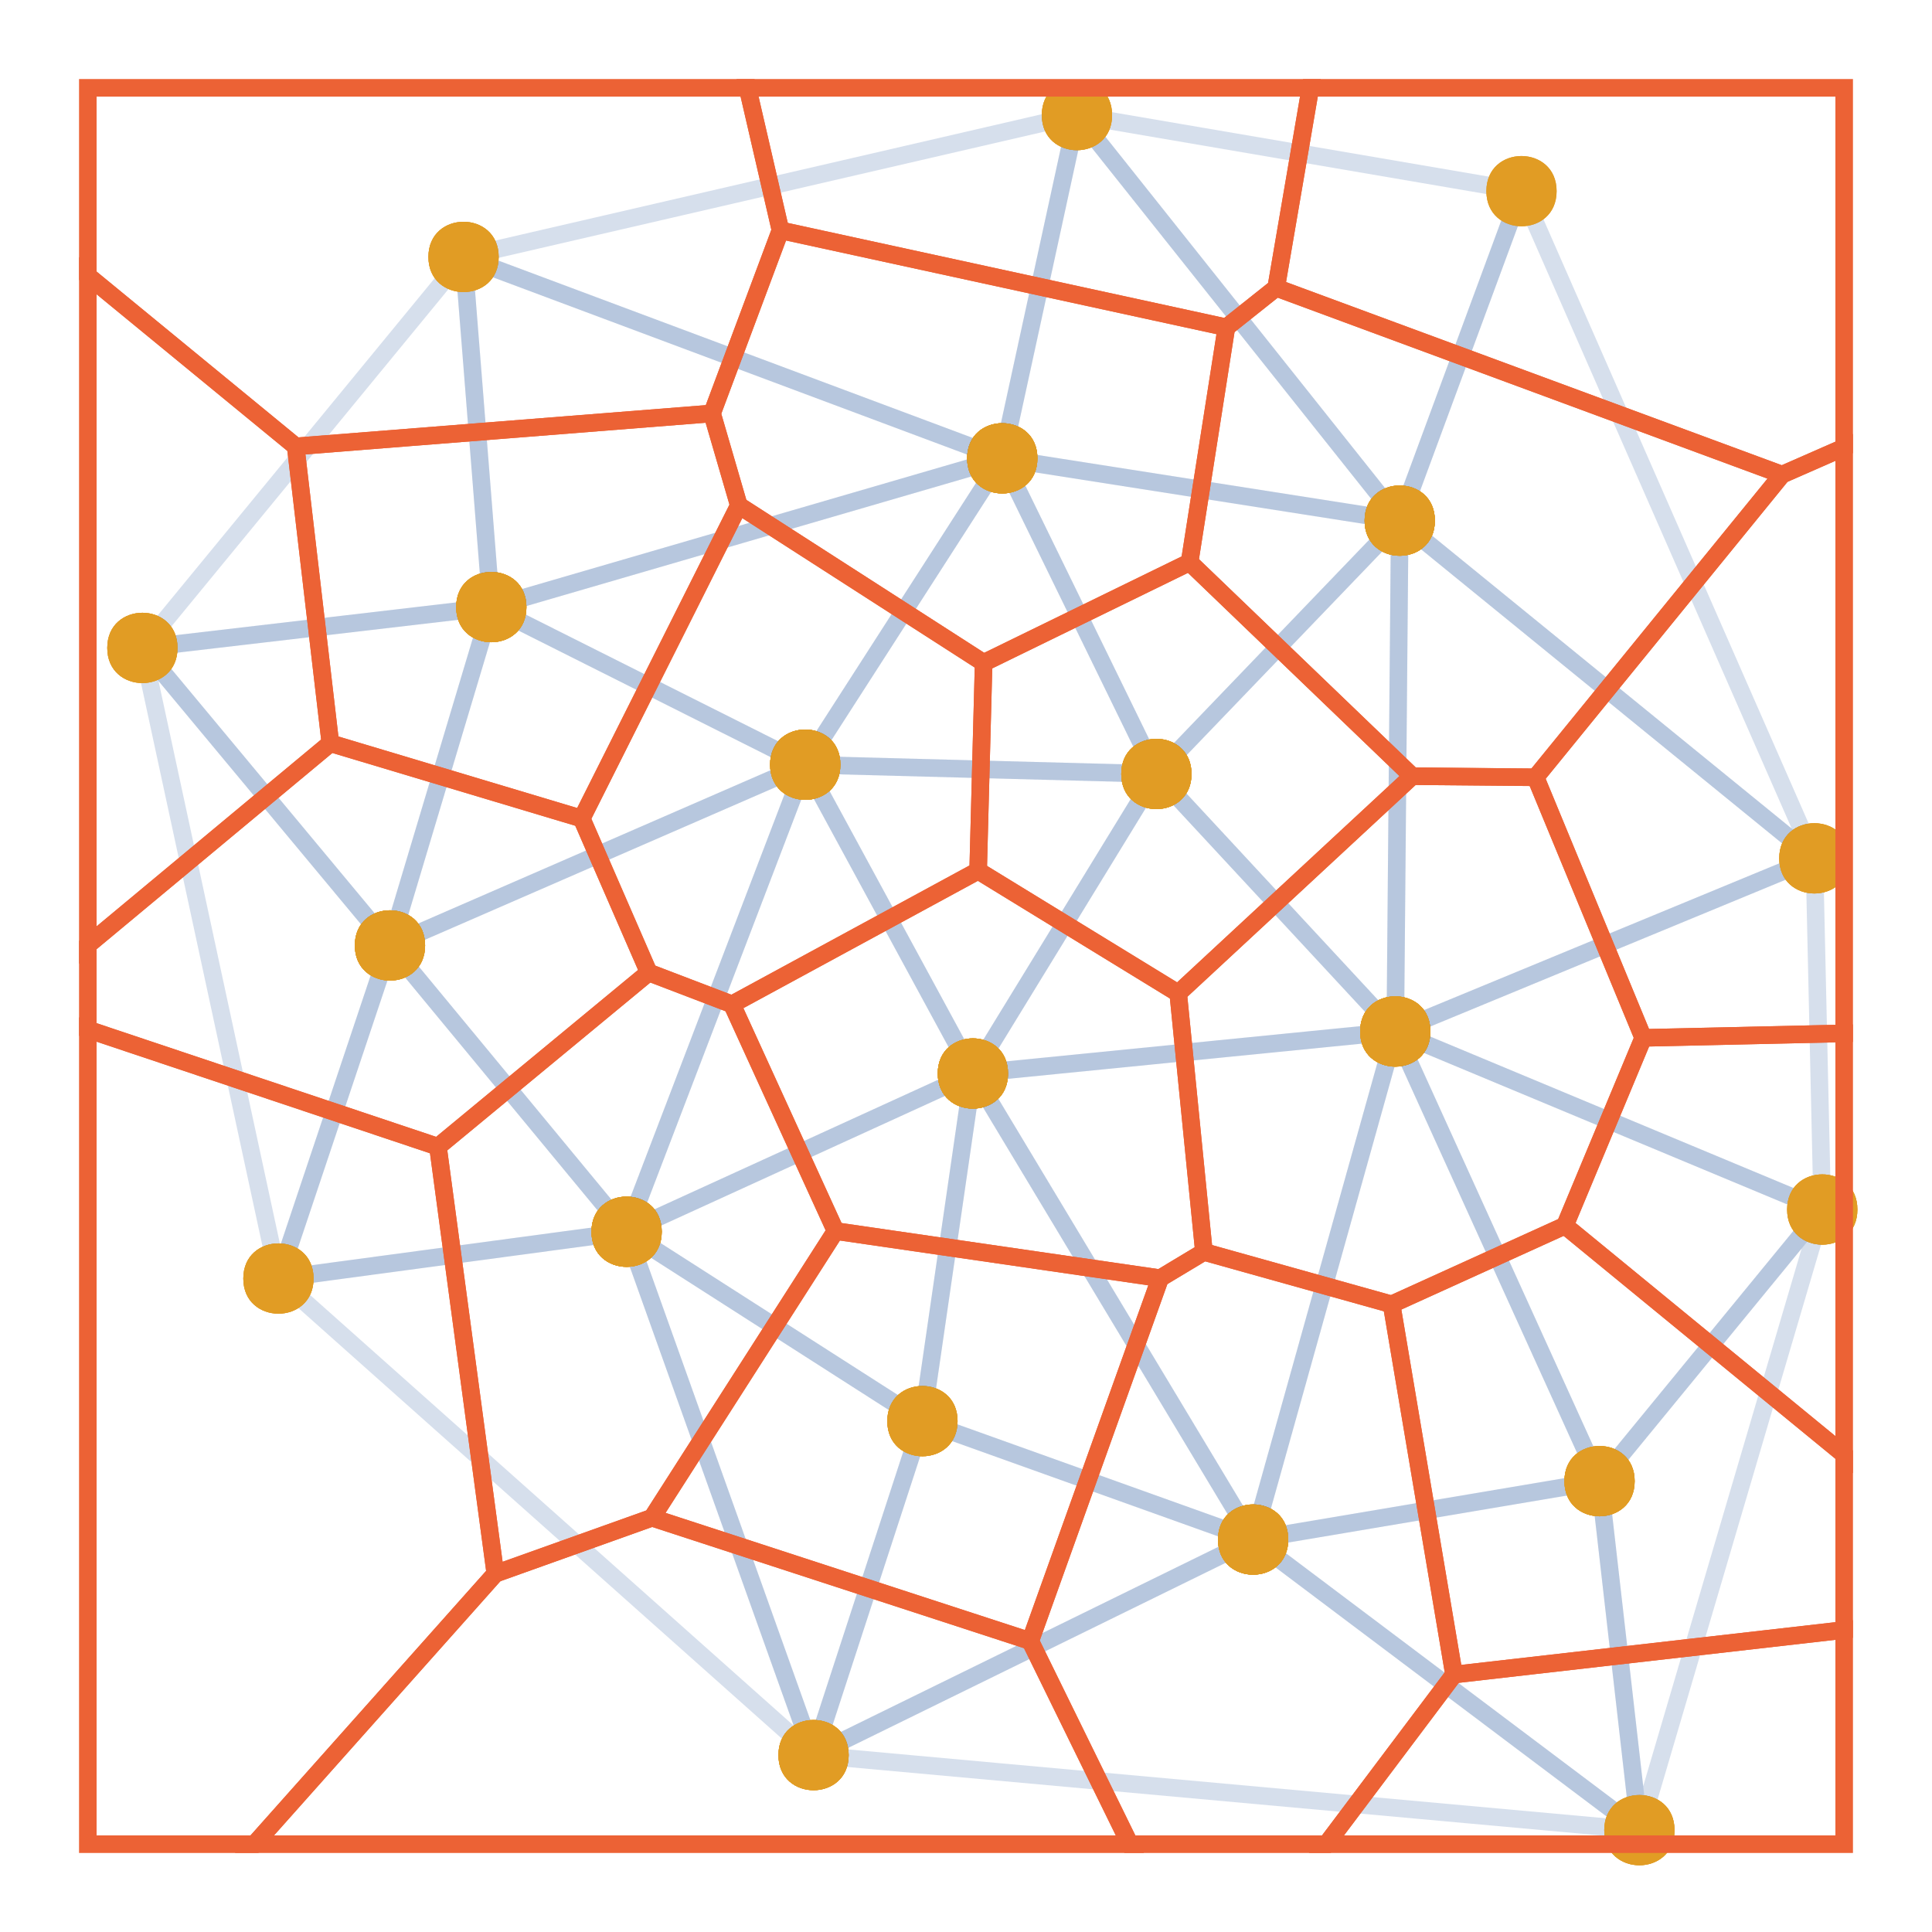 <?xml version="1.0" encoding="UTF-8"?>
<svg xmlns="http://www.w3.org/2000/svg" xmlns:xlink="http://www.w3.org/1999/xlink" width="220pt" height="220pt" viewBox="0 0 220 220" version="1.1">
<g id="id1">
<path style="fill:none;stroke-width:2;stroke-linecap:butt;stroke-linejoin:bevel;stroke:rgb(36.842%,50.678%,70.98%);stroke-opacity:0.25;stroke-miterlimit:10;" d="M 95.039 151.828 L 82.641 189.855 L 61.352 130.258 Z M 95.039 151.828 " transform="matrix(1,0,0,1,10,10)"/>
<path style=" stroke:none;fill-rule:nonzero;fill:rgb(88.072%,61.104%,14.205%);fill-opacity:1;" d="M 109.039 161.828 C 109.039 167.16 101.039 167.16 101.039 161.828 C 101.039 156.492 109.039 156.492 109.039 161.828 "/>
<path style=" stroke:none;fill-rule:nonzero;fill:rgb(88.072%,61.104%,14.205%);fill-opacity:1;" d="M 96.641 199.855 C 96.641 205.191 88.641 205.191 88.641 199.855 C 88.641 194.523 96.641 194.523 96.641 199.855 "/>
<path style=" stroke:none;fill-rule:nonzero;fill:rgb(88.072%,61.104%,14.205%);fill-opacity:1;" d="M 75.352 140.258 C 75.352 145.594 67.352 145.594 67.352 140.258 C 67.352 134.926 75.352 134.926 75.352 140.258 "/>
<path style="fill:none;stroke-width:2;stroke-linecap:butt;stroke-linejoin:bevel;stroke:rgb(36.842%,50.678%,70.98%);stroke-opacity:0.25;stroke-miterlimit:10;" d="M 82.641 189.855 L 21.707 135.59 L 61.352 130.258 Z M 82.641 189.855 " transform="matrix(1,0,0,1,10,10)"/>
<path style=" stroke:none;fill-rule:nonzero;fill:rgb(88.072%,61.104%,14.205%);fill-opacity:1;" d="M 96.641 199.855 C 96.641 205.191 88.641 205.191 88.641 199.855 C 88.641 194.523 96.641 194.523 96.641 199.855 "/>
<path style=" stroke:none;fill-rule:nonzero;fill:rgb(88.072%,61.104%,14.205%);fill-opacity:1;" d="M 35.707 145.59 C 35.707 150.922 27.707 150.922 27.707 145.59 C 27.707 140.254 35.707 140.254 35.707 145.59 "/>
<path style=" stroke:none;fill-rule:nonzero;fill:rgb(88.072%,61.104%,14.205%);fill-opacity:1;" d="M 75.352 140.258 C 75.352 145.594 67.352 145.594 67.352 140.258 C 67.352 134.926 75.352 134.926 75.352 140.258 "/>
<path style="fill:none;stroke-width:2;stroke-linecap:butt;stroke-linejoin:bevel;stroke:rgb(36.842%,50.678%,70.98%);stroke-opacity:0.25;stroke-miterlimit:10;" d="M 95.039 151.828 L 132.695 165.312 L 82.641 189.855 Z M 95.039 151.828 " transform="matrix(1,0,0,1,10,10)"/>
<path style=" stroke:none;fill-rule:nonzero;fill:rgb(88.072%,61.104%,14.205%);fill-opacity:1;" d="M 109.039 161.828 C 109.039 167.16 101.039 167.16 101.039 161.828 C 101.039 156.492 109.039 156.492 109.039 161.828 "/>
<path style=" stroke:none;fill-rule:nonzero;fill:rgb(88.072%,61.104%,14.205%);fill-opacity:1;" d="M 146.695 175.312 C 146.695 180.645 138.695 180.645 138.695 175.312 C 138.695 169.98 146.695 169.98 146.695 175.312 "/>
<path style=" stroke:none;fill-rule:nonzero;fill:rgb(88.072%,61.104%,14.205%);fill-opacity:1;" d="M 96.641 199.855 C 96.641 205.191 88.641 205.191 88.641 199.855 C 88.641 194.523 96.641 194.523 96.641 199.855 "/>
<path style="fill:none;stroke-width:2;stroke-linecap:butt;stroke-linejoin:bevel;stroke:rgb(36.842%,50.678%,70.98%);stroke-opacity:0.25;stroke-miterlimit:10;" d="M 82.641 189.855 L 132.695 165.312 L 176.68 198.402 Z M 82.641 189.855 " transform="matrix(1,0,0,1,10,10)"/>
<path style=" stroke:none;fill-rule:nonzero;fill:rgb(88.072%,61.104%,14.205%);fill-opacity:1;" d="M 96.641 199.855 C 96.641 205.191 88.641 205.191 88.641 199.855 C 88.641 194.523 96.641 194.523 96.641 199.855 "/>
<path style=" stroke:none;fill-rule:nonzero;fill:rgb(88.072%,61.104%,14.205%);fill-opacity:1;" d="M 146.695 175.312 C 146.695 180.645 138.695 180.645 138.695 175.312 C 138.695 169.98 146.695 169.98 146.695 175.312 "/>
<path style=" stroke:none;fill-rule:nonzero;fill:rgb(88.072%,61.104%,14.205%);fill-opacity:1;" d="M 190.68 208.402 C 190.68 213.734 182.68 213.734 182.68 208.402 C 182.68 203.07 190.68 203.07 190.68 208.402 "/>
<path style="fill:none;stroke-width:2;stroke-linecap:butt;stroke-linejoin:bevel;stroke:rgb(36.842%,50.678%,70.98%);stroke-opacity:0.25;stroke-miterlimit:10;" d="M 61.352 130.258 L 21.707 135.59 L 34.406 97.656 Z M 61.352 130.258 " transform="matrix(1,0,0,1,10,10)"/>
<path style=" stroke:none;fill-rule:nonzero;fill:rgb(88.072%,61.104%,14.205%);fill-opacity:1;" d="M 75.352 140.258 C 75.352 145.594 67.352 145.594 67.352 140.258 C 67.352 134.926 75.352 134.926 75.352 140.258 "/>
<path style=" stroke:none;fill-rule:nonzero;fill:rgb(88.072%,61.104%,14.205%);fill-opacity:1;" d="M 35.707 145.59 C 35.707 150.922 27.707 150.922 27.707 145.59 C 27.707 140.254 35.707 140.254 35.707 145.59 "/>
<path style=" stroke:none;fill-rule:nonzero;fill:rgb(88.072%,61.104%,14.205%);fill-opacity:1;" d="M 48.406 107.656 C 48.406 112.992 40.406 112.992 40.406 107.656 C 40.406 102.324 48.406 102.324 48.406 107.656 "/>
<path style="fill:none;stroke-width:2;stroke-linecap:butt;stroke-linejoin:bevel;stroke:rgb(36.842%,50.678%,70.98%);stroke-opacity:0.25;stroke-miterlimit:10;" d="M 21.707 135.59 L 6.215 63.777 L 34.406 97.656 Z M 21.707 135.59 " transform="matrix(1,0,0,1,10,10)"/>
<path style=" stroke:none;fill-rule:nonzero;fill:rgb(88.072%,61.104%,14.205%);fill-opacity:1;" d="M 35.707 145.59 C 35.707 150.922 27.707 150.922 27.707 145.59 C 27.707 140.254 35.707 140.254 35.707 145.59 "/>
<path style=" stroke:none;fill-rule:nonzero;fill:rgb(88.072%,61.104%,14.205%);fill-opacity:1;" d="M 20.215 73.777 C 20.215 79.113 12.215 79.113 12.215 73.777 C 12.215 68.445 20.215 68.445 20.215 73.777 "/>
<path style=" stroke:none;fill-rule:nonzero;fill:rgb(88.072%,61.104%,14.205%);fill-opacity:1;" d="M 48.406 107.656 C 48.406 112.992 40.406 112.992 40.406 107.656 C 40.406 102.324 48.406 102.324 48.406 107.656 "/>
<path style="fill:none;stroke-width:2;stroke-linecap:butt;stroke-linejoin:bevel;stroke:rgb(36.842%,50.678%,70.98%);stroke-opacity:0.25;stroke-miterlimit:10;" d="M 100.785 112.242 L 81.695 77.074 L 121.68 78.133 Z M 100.785 112.242 " transform="matrix(1,0,0,1,10,10)"/>
<path style=" stroke:none;fill-rule:nonzero;fill:rgb(88.072%,61.104%,14.205%);fill-opacity:1;" d="M 114.785 122.242 C 114.785 127.574 106.785 127.574 106.785 122.242 C 106.785 116.91 114.785 116.91 114.785 122.242 "/>
<path style=" stroke:none;fill-rule:nonzero;fill:rgb(88.072%,61.104%,14.205%);fill-opacity:1;" d="M 95.695 87.074 C 95.695 92.41 87.695 92.41 87.695 87.074 C 87.695 81.742 95.695 81.742 95.695 87.074 "/>
<path style=" stroke:none;fill-rule:nonzero;fill:rgb(88.072%,61.104%,14.205%);fill-opacity:1;" d="M 135.68 88.133 C 135.68 93.465 127.68 93.465 127.68 88.133 C 127.68 82.801 135.68 82.801 135.68 88.133 "/>
<path style="fill:none;stroke-width:2;stroke-linecap:butt;stroke-linejoin:bevel;stroke:rgb(36.842%,50.678%,70.98%);stroke-opacity:0.25;stroke-miterlimit:10;" d="M 100.785 112.242 L 121.68 78.133 L 148.883 107.457 Z M 100.785 112.242 " transform="matrix(1,0,0,1,10,10)"/>
<path style=" stroke:none;fill-rule:nonzero;fill:rgb(88.072%,61.104%,14.205%);fill-opacity:1;" d="M 114.785 122.242 C 114.785 127.574 106.785 127.574 106.785 122.242 C 106.785 116.91 114.785 116.91 114.785 122.242 "/>
<path style=" stroke:none;fill-rule:nonzero;fill:rgb(88.072%,61.104%,14.205%);fill-opacity:1;" d="M 135.68 88.133 C 135.68 93.465 127.68 93.465 127.68 88.133 C 127.68 82.801 135.68 82.801 135.68 88.133 "/>
<path style=" stroke:none;fill-rule:nonzero;fill:rgb(88.072%,61.104%,14.205%);fill-opacity:1;" d="M 162.883 117.457 C 162.883 122.793 154.883 122.793 154.883 117.457 C 154.883 112.125 162.883 112.125 162.883 117.457 "/>
<path style="fill:none;stroke-width:2;stroke-linecap:butt;stroke-linejoin:bevel;stroke:rgb(36.842%,50.678%,70.98%);stroke-opacity:0.25;stroke-miterlimit:10;" d="M 95.039 151.828 L 61.352 130.258 L 100.785 112.242 Z M 95.039 151.828 " transform="matrix(1,0,0,1,10,10)"/>
<path style=" stroke:none;fill-rule:nonzero;fill:rgb(88.072%,61.104%,14.205%);fill-opacity:1;" d="M 109.039 161.828 C 109.039 167.16 101.039 167.16 101.039 161.828 C 101.039 156.492 109.039 156.492 109.039 161.828 "/>
<path style=" stroke:none;fill-rule:nonzero;fill:rgb(88.072%,61.104%,14.205%);fill-opacity:1;" d="M 75.352 140.258 C 75.352 145.594 67.352 145.594 67.352 140.258 C 67.352 134.926 75.352 134.926 75.352 140.258 "/>
<path style=" stroke:none;fill-rule:nonzero;fill:rgb(88.072%,61.104%,14.205%);fill-opacity:1;" d="M 114.785 122.242 C 114.785 127.574 106.785 127.574 106.785 122.242 C 106.785 116.91 114.785 116.91 114.785 122.242 "/>
<path style="fill:none;stroke-width:2;stroke-linecap:butt;stroke-linejoin:bevel;stroke:rgb(36.842%,50.678%,70.98%);stroke-opacity:0.25;stroke-miterlimit:10;" d="M 81.695 77.074 L 34.406 97.656 L 45.945 59.133 Z M 81.695 77.074 " transform="matrix(1,0,0,1,10,10)"/>
<path style=" stroke:none;fill-rule:nonzero;fill:rgb(88.072%,61.104%,14.205%);fill-opacity:1;" d="M 95.695 87.074 C 95.695 92.41 87.695 92.41 87.695 87.074 C 87.695 81.742 95.695 81.742 95.695 87.074 "/>
<path style=" stroke:none;fill-rule:nonzero;fill:rgb(88.072%,61.104%,14.205%);fill-opacity:1;" d="M 48.406 107.656 C 48.406 112.992 40.406 112.992 40.406 107.656 C 40.406 102.324 48.406 102.324 48.406 107.656 "/>
<path style=" stroke:none;fill-rule:nonzero;fill:rgb(88.072%,61.104%,14.205%);fill-opacity:1;" d="M 59.945 69.133 C 59.945 74.465 51.945 74.465 51.945 69.133 C 51.945 63.797 59.945 63.797 59.945 69.133 "/>
<path style="fill:none;stroke-width:2;stroke-linecap:butt;stroke-linejoin:bevel;stroke:rgb(36.842%,50.678%,70.98%);stroke-opacity:0.25;stroke-miterlimit:10;" d="M 61.352 130.258 L 34.406 97.656 L 81.695 77.074 Z M 61.352 130.258 " transform="matrix(1,0,0,1,10,10)"/>
<path style=" stroke:none;fill-rule:nonzero;fill:rgb(88.072%,61.104%,14.205%);fill-opacity:1;" d="M 75.352 140.258 C 75.352 145.594 67.352 145.594 67.352 140.258 C 67.352 134.926 75.352 134.926 75.352 140.258 "/>
<path style=" stroke:none;fill-rule:nonzero;fill:rgb(88.072%,61.104%,14.205%);fill-opacity:1;" d="M 48.406 107.656 C 48.406 112.992 40.406 112.992 40.406 107.656 C 40.406 102.324 48.406 102.324 48.406 107.656 "/>
<path style=" stroke:none;fill-rule:nonzero;fill:rgb(88.072%,61.104%,14.205%);fill-opacity:1;" d="M 95.695 87.074 C 95.695 92.41 87.695 92.41 87.695 87.074 C 87.695 81.742 95.695 81.742 95.695 87.074 "/>
<path style="fill:none;stroke-width:2;stroke-linecap:butt;stroke-linejoin:bevel;stroke:rgb(36.842%,50.678%,70.98%);stroke-opacity:0.25;stroke-miterlimit:10;" d="M 100.785 112.242 L 61.352 130.258 L 81.695 77.074 Z M 100.785 112.242 " transform="matrix(1,0,0,1,10,10)"/>
<path style=" stroke:none;fill-rule:nonzero;fill:rgb(88.072%,61.104%,14.205%);fill-opacity:1;" d="M 114.785 122.242 C 114.785 127.574 106.785 127.574 106.785 122.242 C 106.785 116.91 114.785 116.91 114.785 122.242 "/>
<path style=" stroke:none;fill-rule:nonzero;fill:rgb(88.072%,61.104%,14.205%);fill-opacity:1;" d="M 75.352 140.258 C 75.352 145.594 67.352 145.594 67.352 140.258 C 67.352 134.926 75.352 134.926 75.352 140.258 "/>
<path style=" stroke:none;fill-rule:nonzero;fill:rgb(88.072%,61.104%,14.205%);fill-opacity:1;" d="M 95.695 87.074 C 95.695 92.41 87.695 92.41 87.695 87.074 C 87.695 81.742 95.695 81.742 95.695 87.074 "/>
<path style="fill:none;stroke-width:2;stroke-linecap:butt;stroke-linejoin:bevel;stroke:rgb(36.842%,50.678%,70.98%);stroke-opacity:0.25;stroke-miterlimit:10;" d="M 95.039 151.828 L 100.785 112.242 L 132.695 165.312 Z M 95.039 151.828 " transform="matrix(1,0,0,1,10,10)"/>
<path style=" stroke:none;fill-rule:nonzero;fill:rgb(88.072%,61.104%,14.205%);fill-opacity:1;" d="M 109.039 161.828 C 109.039 167.16 101.039 167.16 101.039 161.828 C 101.039 156.492 109.039 156.492 109.039 161.828 "/>
<path style=" stroke:none;fill-rule:nonzero;fill:rgb(88.072%,61.104%,14.205%);fill-opacity:1;" d="M 114.785 122.242 C 114.785 127.574 106.785 127.574 106.785 122.242 C 106.785 116.91 114.785 116.91 114.785 122.242 "/>
<path style=" stroke:none;fill-rule:nonzero;fill:rgb(88.072%,61.104%,14.205%);fill-opacity:1;" d="M 146.695 175.312 C 146.695 180.645 138.695 180.645 138.695 175.312 C 138.695 169.98 146.695 169.98 146.695 175.312 "/>
<path style="fill:none;stroke-width:2;stroke-linecap:butt;stroke-linejoin:bevel;stroke:rgb(36.842%,50.678%,70.98%);stroke-opacity:0.25;stroke-miterlimit:10;" d="M 132.695 165.312 L 172.141 158.66 L 176.68 198.402 Z M 132.695 165.312 " transform="matrix(1,0,0,1,10,10)"/>
<path style=" stroke:none;fill-rule:nonzero;fill:rgb(88.072%,61.104%,14.205%);fill-opacity:1;" d="M 146.695 175.312 C 146.695 180.645 138.695 180.645 138.695 175.312 C 138.695 169.98 146.695 169.98 146.695 175.312 "/>
<path style=" stroke:none;fill-rule:nonzero;fill:rgb(88.072%,61.104%,14.205%);fill-opacity:1;" d="M 186.141 168.66 C 186.141 173.996 178.141 173.996 178.141 168.66 C 178.141 163.328 186.141 163.328 186.141 168.66 "/>
<path style=" stroke:none;fill-rule:nonzero;fill:rgb(88.072%,61.104%,14.205%);fill-opacity:1;" d="M 190.68 208.402 C 190.68 213.734 182.68 213.734 182.68 208.402 C 182.68 203.07 190.68 203.07 190.68 208.402 "/>
<path style="fill:none;stroke-width:2;stroke-linecap:butt;stroke-linejoin:bevel;stroke:rgb(36.842%,50.678%,70.98%);stroke-opacity:0.25;stroke-miterlimit:10;" d="M 132.695 165.312 L 148.883 107.457 L 172.141 158.66 Z M 132.695 165.312 " transform="matrix(1,0,0,1,10,10)"/>
<path style=" stroke:none;fill-rule:nonzero;fill:rgb(88.072%,61.104%,14.205%);fill-opacity:1;" d="M 146.695 175.312 C 146.695 180.645 138.695 180.645 138.695 175.312 C 138.695 169.98 146.695 169.98 146.695 175.312 "/>
<path style=" stroke:none;fill-rule:nonzero;fill:rgb(88.072%,61.104%,14.205%);fill-opacity:1;" d="M 162.883 117.457 C 162.883 122.793 154.883 122.793 154.883 117.457 C 154.883 112.125 162.883 112.125 162.883 117.457 "/>
<path style=" stroke:none;fill-rule:nonzero;fill:rgb(88.072%,61.104%,14.205%);fill-opacity:1;" d="M 186.141 168.66 C 186.141 173.996 178.141 173.996 178.141 168.66 C 178.141 163.328 186.141 163.328 186.141 168.66 "/>
<path style="fill:none;stroke-width:2;stroke-linecap:butt;stroke-linejoin:bevel;stroke:rgb(36.842%,50.678%,70.98%);stroke-opacity:0.25;stroke-miterlimit:10;" d="M 132.695 165.312 L 100.785 112.242 L 148.883 107.457 Z M 132.695 165.312 " transform="matrix(1,0,0,1,10,10)"/>
<path style=" stroke:none;fill-rule:nonzero;fill:rgb(88.072%,61.104%,14.205%);fill-opacity:1;" d="M 146.695 175.312 C 146.695 180.645 138.695 180.645 138.695 175.312 C 138.695 169.98 146.695 169.98 146.695 175.312 "/>
<path style=" stroke:none;fill-rule:nonzero;fill:rgb(88.072%,61.104%,14.205%);fill-opacity:1;" d="M 114.785 122.242 C 114.785 127.574 106.785 127.574 106.785 122.242 C 106.785 116.91 114.785 116.91 114.785 122.242 "/>
<path style=" stroke:none;fill-rule:nonzero;fill:rgb(88.072%,61.104%,14.205%);fill-opacity:1;" d="M 162.883 117.457 C 162.883 122.793 154.883 122.793 154.883 117.457 C 154.883 112.125 162.883 112.125 162.883 117.457 "/>
<path style="fill:none;stroke-width:2;stroke-linecap:butt;stroke-linejoin:bevel;stroke:rgb(36.842%,50.678%,70.98%);stroke-opacity:0.25;stroke-miterlimit:10;" d="M 81.695 77.074 L 104.129 42.191 L 121.68 78.133 Z M 81.695 77.074 " transform="matrix(1,0,0,1,10,10)"/>
<path style=" stroke:none;fill-rule:nonzero;fill:rgb(88.072%,61.104%,14.205%);fill-opacity:1;" d="M 95.695 87.074 C 95.695 92.41 87.695 92.41 87.695 87.074 C 87.695 81.742 95.695 81.742 95.695 87.074 "/>
<path style=" stroke:none;fill-rule:nonzero;fill:rgb(88.072%,61.104%,14.205%);fill-opacity:1;" d="M 118.129 52.191 C 118.129 57.523 110.129 57.523 110.129 52.191 C 110.129 46.855 118.129 46.855 118.129 52.191 "/>
<path style=" stroke:none;fill-rule:nonzero;fill:rgb(88.072%,61.104%,14.205%);fill-opacity:1;" d="M 135.68 88.133 C 135.68 93.465 127.68 93.465 127.68 88.133 C 127.68 82.801 135.68 82.801 135.68 88.133 "/>
<path style="fill:none;stroke-width:2;stroke-linecap:butt;stroke-linejoin:bevel;stroke:rgb(36.842%,50.678%,70.98%);stroke-opacity:0.25;stroke-miterlimit:10;" d="M 148.883 107.457 L 121.68 78.133 L 149.391 49.285 Z M 148.883 107.457 " transform="matrix(1,0,0,1,10,10)"/>
<path style=" stroke:none;fill-rule:nonzero;fill:rgb(88.072%,61.104%,14.205%);fill-opacity:1;" d="M 162.883 117.457 C 162.883 122.793 154.883 122.793 154.883 117.457 C 154.883 112.125 162.883 112.125 162.883 117.457 "/>
<path style=" stroke:none;fill-rule:nonzero;fill:rgb(88.072%,61.104%,14.205%);fill-opacity:1;" d="M 135.68 88.133 C 135.68 93.465 127.68 93.465 127.68 88.133 C 127.68 82.801 135.68 82.801 135.68 88.133 "/>
<path style=" stroke:none;fill-rule:nonzero;fill:rgb(88.072%,61.104%,14.205%);fill-opacity:1;" d="M 163.391 59.285 C 163.391 64.621 155.391 64.621 155.391 59.285 C 155.391 53.953 163.391 53.953 163.391 59.285 "/>
<path style="fill:none;stroke-width:2;stroke-linecap:butt;stroke-linejoin:bevel;stroke:rgb(36.842%,50.678%,70.98%);stroke-opacity:0.25;stroke-miterlimit:10;" d="M 148.883 107.457 L 149.391 49.285 L 196.605 87.742 Z M 148.883 107.457 " transform="matrix(1,0,0,1,10,10)"/>
<path style=" stroke:none;fill-rule:nonzero;fill:rgb(88.072%,61.104%,14.205%);fill-opacity:1;" d="M 162.883 117.457 C 162.883 122.793 154.883 122.793 154.883 117.457 C 154.883 112.125 162.883 112.125 162.883 117.457 "/>
<path style=" stroke:none;fill-rule:nonzero;fill:rgb(88.072%,61.104%,14.205%);fill-opacity:1;" d="M 163.391 59.285 C 163.391 64.621 155.391 64.621 155.391 59.285 C 155.391 53.953 163.391 53.953 163.391 59.285 "/>
<path style=" stroke:none;fill-rule:nonzero;fill:rgb(88.072%,61.104%,14.205%);fill-opacity:1;" d="M 210.605 97.742 C 210.605 103.074 202.605 103.074 202.605 97.742 C 202.605 92.41 210.605 92.41 210.605 97.742 "/>
<path style="fill:none;stroke-width:2;stroke-linecap:butt;stroke-linejoin:bevel;stroke:rgb(36.842%,50.678%,70.98%);stroke-opacity:0.25;stroke-miterlimit:10;" d="M 148.883 107.457 L 196.605 87.742 L 197.504 127.73 Z M 148.883 107.457 " transform="matrix(1,0,0,1,10,10)"/>
<path style=" stroke:none;fill-rule:nonzero;fill:rgb(88.072%,61.104%,14.205%);fill-opacity:1;" d="M 162.883 117.457 C 162.883 122.793 154.883 122.793 154.883 117.457 C 154.883 112.125 162.883 112.125 162.883 117.457 "/>
<path style=" stroke:none;fill-rule:nonzero;fill:rgb(88.072%,61.104%,14.205%);fill-opacity:1;" d="M 210.605 97.742 C 210.605 103.074 202.605 103.074 202.605 97.742 C 202.605 92.41 210.605 92.41 210.605 97.742 "/>
<path style=" stroke:none;fill-rule:nonzero;fill:rgb(88.072%,61.104%,14.205%);fill-opacity:1;" d="M 211.504 137.73 C 211.504 143.066 203.504 143.066 203.504 137.73 C 203.504 132.398 211.504 132.398 211.504 137.73 "/>
<path style="fill:none;stroke-width:2;stroke-linecap:butt;stroke-linejoin:bevel;stroke:rgb(36.842%,50.678%,70.98%);stroke-opacity:0.25;stroke-miterlimit:10;" d="M 172.141 158.66 L 148.883 107.457 L 197.504 127.73 Z M 172.141 158.66 " transform="matrix(1,0,0,1,10,10)"/>
<path style=" stroke:none;fill-rule:nonzero;fill:rgb(88.072%,61.104%,14.205%);fill-opacity:1;" d="M 186.141 168.66 C 186.141 173.996 178.141 173.996 178.141 168.66 C 178.141 163.328 186.141 163.328 186.141 168.66 "/>
<path style=" stroke:none;fill-rule:nonzero;fill:rgb(88.072%,61.104%,14.205%);fill-opacity:1;" d="M 162.883 117.457 C 162.883 122.793 154.883 122.793 154.883 117.457 C 154.883 112.125 162.883 112.125 162.883 117.457 "/>
<path style=" stroke:none;fill-rule:nonzero;fill:rgb(88.072%,61.104%,14.205%);fill-opacity:1;" d="M 211.504 137.73 C 211.504 143.066 203.504 143.066 203.504 137.73 C 203.504 132.398 211.504 132.398 211.504 137.73 "/>
<path style="fill:none;stroke-width:2;stroke-linecap:butt;stroke-linejoin:bevel;stroke:rgb(36.842%,50.678%,70.98%);stroke-opacity:0.25;stroke-miterlimit:10;" d="M 149.391 49.285 L 112.633 3.105 L 163.254 11.766 Z M 149.391 49.285 " transform="matrix(1,0,0,1,10,10)"/>
<path style=" stroke:none;fill-rule:nonzero;fill:rgb(88.072%,61.104%,14.205%);fill-opacity:1;" d="M 163.391 59.285 C 163.391 64.621 155.391 64.621 155.391 59.285 C 155.391 53.953 163.391 53.953 163.391 59.285 "/>
<path style=" stroke:none;fill-rule:nonzero;fill:rgb(88.072%,61.104%,14.205%);fill-opacity:1;" d="M 126.633 13.105 C 126.633 18.438 118.633 18.438 118.633 13.105 C 118.633 7.77 126.633 7.77 126.633 13.105 "/>
<path style=" stroke:none;fill-rule:nonzero;fill:rgb(88.072%,61.104%,14.205%);fill-opacity:1;" d="M 177.254 21.766 C 177.254 27.102 169.254 27.102 169.254 21.766 C 169.254 16.434 177.254 16.434 177.254 21.766 "/>
<path style="fill:none;stroke-width:2;stroke-linecap:butt;stroke-linejoin:bevel;stroke:rgb(36.842%,50.678%,70.98%);stroke-opacity:0.25;stroke-miterlimit:10;" d="M 121.68 78.133 L 104.129 42.191 L 149.391 49.285 Z M 121.68 78.133 " transform="matrix(1,0,0,1,10,10)"/>
<path style=" stroke:none;fill-rule:nonzero;fill:rgb(88.072%,61.104%,14.205%);fill-opacity:1;" d="M 135.68 88.133 C 135.68 93.465 127.68 93.465 127.68 88.133 C 127.68 82.801 135.68 82.801 135.68 88.133 "/>
<path style=" stroke:none;fill-rule:nonzero;fill:rgb(88.072%,61.104%,14.205%);fill-opacity:1;" d="M 118.129 52.191 C 118.129 57.523 110.129 57.523 110.129 52.191 C 110.129 46.855 118.129 46.855 118.129 52.191 "/>
<path style=" stroke:none;fill-rule:nonzero;fill:rgb(88.072%,61.104%,14.205%);fill-opacity:1;" d="M 163.391 59.285 C 163.391 64.621 155.391 64.621 155.391 59.285 C 155.391 53.953 163.391 53.953 163.391 59.285 "/>
<path style="fill:none;stroke-width:2;stroke-linecap:butt;stroke-linejoin:bevel;stroke:rgb(36.842%,50.678%,70.98%);stroke-opacity:0.25;stroke-miterlimit:10;" d="M 34.406 97.656 L 6.215 63.777 L 45.945 59.133 Z M 34.406 97.656 " transform="matrix(1,0,0,1,10,10)"/>
<path style=" stroke:none;fill-rule:nonzero;fill:rgb(88.072%,61.104%,14.205%);fill-opacity:1;" d="M 48.406 107.656 C 48.406 112.992 40.406 112.992 40.406 107.656 C 40.406 102.324 48.406 102.324 48.406 107.656 "/>
<path style=" stroke:none;fill-rule:nonzero;fill:rgb(88.072%,61.104%,14.205%);fill-opacity:1;" d="M 20.215 73.777 C 20.215 79.113 12.215 79.113 12.215 73.777 C 12.215 68.445 20.215 68.445 20.215 73.777 "/>
<path style=" stroke:none;fill-rule:nonzero;fill:rgb(88.072%,61.104%,14.205%);fill-opacity:1;" d="M 59.945 69.133 C 59.945 74.465 51.945 74.465 51.945 69.133 C 51.945 63.797 59.945 63.797 59.945 69.133 "/>
<path style="fill:none;stroke-width:2;stroke-linecap:butt;stroke-linejoin:bevel;stroke:rgb(36.842%,50.678%,70.98%);stroke-opacity:0.25;stroke-miterlimit:10;" d="M 149.391 49.285 L 163.254 11.766 L 196.605 87.742 Z M 149.391 49.285 " transform="matrix(1,0,0,1,10,10)"/>
<path style=" stroke:none;fill-rule:nonzero;fill:rgb(88.072%,61.104%,14.205%);fill-opacity:1;" d="M 163.391 59.285 C 163.391 64.621 155.391 64.621 155.391 59.285 C 155.391 53.953 163.391 53.953 163.391 59.285 "/>
<path style=" stroke:none;fill-rule:nonzero;fill:rgb(88.072%,61.104%,14.205%);fill-opacity:1;" d="M 177.254 21.766 C 177.254 27.102 169.254 27.102 169.254 21.766 C 169.254 16.434 177.254 16.434 177.254 21.766 "/>
<path style=" stroke:none;fill-rule:nonzero;fill:rgb(88.072%,61.104%,14.205%);fill-opacity:1;" d="M 210.605 97.742 C 210.605 103.074 202.605 103.074 202.605 97.742 C 202.605 92.41 210.605 92.41 210.605 97.742 "/>
<path style="fill:none;stroke-width:2;stroke-linecap:butt;stroke-linejoin:bevel;stroke:rgb(36.842%,50.678%,70.98%);stroke-opacity:0.25;stroke-miterlimit:10;" d="M 104.129 42.191 L 112.633 3.105 L 149.391 49.285 Z M 104.129 42.191 " transform="matrix(1,0,0,1,10,10)"/>
<path style=" stroke:none;fill-rule:nonzero;fill:rgb(88.072%,61.104%,14.205%);fill-opacity:1;" d="M 118.129 52.191 C 118.129 57.523 110.129 57.523 110.129 52.191 C 110.129 46.855 118.129 46.855 118.129 52.191 "/>
<path style=" stroke:none;fill-rule:nonzero;fill:rgb(88.072%,61.104%,14.205%);fill-opacity:1;" d="M 126.633 13.105 C 126.633 18.438 118.633 18.438 118.633 13.105 C 118.633 7.77 126.633 7.77 126.633 13.105 "/>
<path style=" stroke:none;fill-rule:nonzero;fill:rgb(88.072%,61.104%,14.205%);fill-opacity:1;" d="M 163.391 59.285 C 163.391 64.621 155.391 64.621 155.391 59.285 C 155.391 53.953 163.391 53.953 163.391 59.285 "/>
<path style="fill:none;stroke-width:2;stroke-linecap:butt;stroke-linejoin:bevel;stroke:rgb(36.842%,50.678%,70.98%);stroke-opacity:0.25;stroke-miterlimit:10;" d="M 172.141 158.66 L 197.504 127.73 L 176.68 198.402 Z M 172.141 158.66 " transform="matrix(1,0,0,1,10,10)"/>
<path style=" stroke:none;fill-rule:nonzero;fill:rgb(88.072%,61.104%,14.205%);fill-opacity:1;" d="M 186.141 168.66 C 186.141 173.996 178.141 173.996 178.141 168.66 C 178.141 163.328 186.141 163.328 186.141 168.66 "/>
<path style=" stroke:none;fill-rule:nonzero;fill:rgb(88.072%,61.104%,14.205%);fill-opacity:1;" d="M 211.504 137.73 C 211.504 143.066 203.504 143.066 203.504 137.73 C 203.504 132.398 211.504 132.398 211.504 137.73 "/>
<path style=" stroke:none;fill-rule:nonzero;fill:rgb(88.072%,61.104%,14.205%);fill-opacity:1;" d="M 190.68 208.402 C 190.68 213.734 182.68 213.734 182.68 208.402 C 182.68 203.07 190.68 203.07 190.68 208.402 "/>
<path style="fill:none;stroke-width:2;stroke-linecap:butt;stroke-linejoin:bevel;stroke:rgb(36.842%,50.678%,70.98%);stroke-opacity:0.25;stroke-miterlimit:10;" d="M 45.945 59.133 L 6.215 63.777 L 42.785 19.258 Z M 45.945 59.133 " transform="matrix(1,0,0,1,10,10)"/>
<path style=" stroke:none;fill-rule:nonzero;fill:rgb(88.072%,61.104%,14.205%);fill-opacity:1;" d="M 59.945 69.133 C 59.945 74.465 51.945 74.465 51.945 69.133 C 51.945 63.797 59.945 63.797 59.945 69.133 "/>
<path style=" stroke:none;fill-rule:nonzero;fill:rgb(88.072%,61.104%,14.205%);fill-opacity:1;" d="M 20.215 73.777 C 20.215 79.113 12.215 79.113 12.215 73.777 C 12.215 68.445 20.215 68.445 20.215 73.777 "/>
<path style=" stroke:none;fill-rule:nonzero;fill:rgb(88.072%,61.104%,14.205%);fill-opacity:1;" d="M 56.785 29.258 C 56.785 34.59 48.785 34.59 48.785 29.258 C 48.785 23.922 56.785 23.922 56.785 29.258 "/>
<path style="fill:none;stroke-width:2;stroke-linecap:butt;stroke-linejoin:bevel;stroke:rgb(36.842%,50.678%,70.98%);stroke-opacity:0.25;stroke-miterlimit:10;" d="M 81.695 77.074 L 45.945 59.133 L 104.129 42.191 Z M 81.695 77.074 " transform="matrix(1,0,0,1,10,10)"/>
<path style=" stroke:none;fill-rule:nonzero;fill:rgb(88.072%,61.104%,14.205%);fill-opacity:1;" d="M 95.695 87.074 C 95.695 92.41 87.695 92.41 87.695 87.074 C 87.695 81.742 95.695 81.742 95.695 87.074 "/>
<path style=" stroke:none;fill-rule:nonzero;fill:rgb(88.072%,61.104%,14.205%);fill-opacity:1;" d="M 59.945 69.133 C 59.945 74.465 51.945 74.465 51.945 69.133 C 51.945 63.797 59.945 63.797 59.945 69.133 "/>
<path style=" stroke:none;fill-rule:nonzero;fill:rgb(88.072%,61.104%,14.205%);fill-opacity:1;" d="M 118.129 52.191 C 118.129 57.523 110.129 57.523 110.129 52.191 C 110.129 46.855 118.129 46.855 118.129 52.191 "/>
<path style="fill:none;stroke-width:2;stroke-linecap:butt;stroke-linejoin:bevel;stroke:rgb(36.842%,50.678%,70.98%);stroke-opacity:0.25;stroke-miterlimit:10;" d="M 45.945 59.133 L 42.785 19.258 L 104.129 42.191 Z M 45.945 59.133 " transform="matrix(1,0,0,1,10,10)"/>
<path style=" stroke:none;fill-rule:nonzero;fill:rgb(88.072%,61.104%,14.205%);fill-opacity:1;" d="M 59.945 69.133 C 59.945 74.465 51.945 74.465 51.945 69.133 C 51.945 63.797 59.945 63.797 59.945 69.133 "/>
<path style=" stroke:none;fill-rule:nonzero;fill:rgb(88.072%,61.104%,14.205%);fill-opacity:1;" d="M 56.785 29.258 C 56.785 34.59 48.785 34.59 48.785 29.258 C 48.785 23.922 56.785 23.922 56.785 29.258 "/>
<path style=" stroke:none;fill-rule:nonzero;fill:rgb(88.072%,61.104%,14.205%);fill-opacity:1;" d="M 118.129 52.191 C 118.129 57.523 110.129 57.523 110.129 52.191 C 110.129 46.855 118.129 46.855 118.129 52.191 "/>
<path style="fill:none;stroke-width:2;stroke-linecap:butt;stroke-linejoin:bevel;stroke:rgb(36.842%,50.678%,70.98%);stroke-opacity:0.25;stroke-miterlimit:10;" d="M 104.129 42.191 L 42.785 19.258 L 112.633 3.105 Z M 104.129 42.191 " transform="matrix(1,0,0,1,10,10)"/>
<path style=" stroke:none;fill-rule:nonzero;fill:rgb(88.072%,61.104%,14.205%);fill-opacity:1;" d="M 118.129 52.191 C 118.129 57.523 110.129 57.523 110.129 52.191 C 110.129 46.855 118.129 46.855 118.129 52.191 "/>
<path style=" stroke:none;fill-rule:nonzero;fill:rgb(88.072%,61.104%,14.205%);fill-opacity:1;" d="M 56.785 29.258 C 56.785 34.59 48.785 34.59 48.785 29.258 C 48.785 23.922 56.785 23.922 56.785 29.258 "/>
<path style=" stroke:none;fill-rule:nonzero;fill:rgb(88.072%,61.104%,14.205%);fill-opacity:1;" d="M 126.633 13.105 C 126.633 18.438 118.633 18.438 118.633 13.105 C 118.633 7.77 126.633 7.77 126.633 13.105 "/>
<path style="fill:none;stroke-width:2;stroke-linecap:butt;stroke-linejoin:miter;stroke:rgb(92.253%,38.563%,20.918%);stroke-opacity:1;stroke-miterlimit:10;" d="M 0 21.395 L 23.668 40.832 L 27.621 74.633 L 0 97.617 Z M 0 21.395 " transform="matrix(1,0,0,1,10,10)"/>
<path style="fill:none;stroke-width:2;stroke-linecap:butt;stroke-linejoin:miter;stroke:rgb(92.253%,38.563%,20.918%);stroke-opacity:1;stroke-miterlimit:10;" d="M 0 107.23 L 39.871 120.578 L 46.406 169.199 L 18.973 200 L 0 200 Z M 0 107.23 " transform="matrix(1,0,0,1,10,10)"/>
<path style="fill:none;stroke-width:2;stroke-linecap:butt;stroke-linejoin:miter;stroke:rgb(92.253%,38.563%,20.918%);stroke-opacity:1;stroke-miterlimit:10;" d="M 0 97.617 L 27.621 74.633 L 56.238 83.207 L 63.871 100.742 L 39.871 120.578 L 0 107.23 Z M 0 97.617 " transform="matrix(1,0,0,1,10,10)"/>
<path style="fill:none;stroke-width:2;stroke-linecap:butt;stroke-linejoin:miter;stroke:rgb(92.253%,38.563%,20.918%);stroke-opacity:1;stroke-miterlimit:10;" d="M 0 0 L 75.125 0 L 78.875 16.227 L 71.082 37.078 L 23.668 40.832 L 0 21.395 Z M 0 0 " transform="matrix(1,0,0,1,10,10)"/>
<path style="fill:none;stroke-width:2;stroke-linecap:butt;stroke-linejoin:miter;stroke:rgb(92.253%,38.563%,20.918%);stroke-opacity:1;stroke-miterlimit:10;" d="M 23.668 40.832 L 71.082 37.078 L 74.133 47.559 L 56.238 83.207 L 27.621 74.633 Z M 23.668 40.832 " transform="matrix(1,0,0,1,10,10)"/>
<path style="fill:none;stroke-width:2;stroke-linecap:butt;stroke-linejoin:miter;stroke:rgb(92.253%,38.563%,20.918%);stroke-opacity:1;stroke-miterlimit:10;" d="M 39.871 120.578 L 63.871 100.742 L 73.355 104.367 L 85.148 130.18 L 64.25 162.824 L 46.406 169.199 Z M 39.871 120.578 " transform="matrix(1,0,0,1,10,10)"/>
<path style="fill:none;stroke-width:2;stroke-linecap:butt;stroke-linejoin:miter;stroke:rgb(92.253%,38.563%,20.918%);stroke-opacity:1;stroke-miterlimit:10;" d="M 56.238 83.207 L 74.133 47.559 L 102.008 65.48 L 101.383 89.152 L 73.355 104.367 L 63.871 100.742 Z M 56.238 83.207 " transform="matrix(1,0,0,1,10,10)"/>
<path style="fill:none;stroke-width:2;stroke-linecap:butt;stroke-linejoin:miter;stroke:rgb(92.253%,38.563%,20.918%);stroke-opacity:1;stroke-miterlimit:10;" d="M 18.973 200 L 46.406 169.199 L 64.25 162.824 L 107.316 176.867 L 118.66 200 Z M 18.973 200 " transform="matrix(1,0,0,1,10,10)"/>
<path style="fill:none;stroke-width:2;stroke-linecap:butt;stroke-linejoin:miter;stroke:rgb(92.253%,38.563%,20.918%);stroke-opacity:1;stroke-miterlimit:10;" d="M 64.25 162.824 L 85.148 130.18 L 122.109 135.551 L 107.316 176.867 Z M 64.25 162.824 " transform="matrix(1,0,0,1,10,10)"/>
<path style="fill:none;stroke-width:2;stroke-linecap:butt;stroke-linejoin:miter;stroke:rgb(92.253%,38.563%,20.918%);stroke-opacity:1;stroke-miterlimit:10;" d="M 73.355 104.367 L 101.383 89.152 L 124.164 103.109 L 127.094 132.555 L 122.109 135.551 L 85.148 130.18 Z M 73.355 104.367 " transform="matrix(1,0,0,1,10,10)"/>
<path style="fill:none;stroke-width:2;stroke-linecap:butt;stroke-linejoin:miter;stroke:rgb(92.253%,38.563%,20.918%);stroke-opacity:1;stroke-miterlimit:10;" d="M 71.082 37.078 L 78.875 16.227 L 129.652 27.277 L 125.461 54.031 L 102.008 65.48 L 74.133 47.559 Z M 71.082 37.078 " transform="matrix(1,0,0,1,10,10)"/>
<path style="fill:none;stroke-width:2;stroke-linecap:butt;stroke-linejoin:miter;stroke:rgb(92.253%,38.563%,20.918%);stroke-opacity:1;stroke-miterlimit:10;" d="M 75.125 0 L 139.219 0 L 135.32 22.766 L 129.652 27.277 L 78.875 16.227 Z M 75.125 0 " transform="matrix(1,0,0,1,10,10)"/>
<path style="fill:none;stroke-width:2;stroke-linecap:butt;stroke-linejoin:miter;stroke:rgb(92.253%,38.563%,20.918%);stroke-opacity:1;stroke-miterlimit:10;" d="M 101.383 89.152 L 102.008 65.48 L 125.461 54.031 L 150.812 78.387 L 124.164 103.109 Z M 101.383 89.152 " transform="matrix(1,0,0,1,10,10)"/>
<path style="fill:none;stroke-width:2;stroke-linecap:butt;stroke-linejoin:miter;stroke:rgb(92.253%,38.563%,20.918%);stroke-opacity:1;stroke-miterlimit:10;" d="M 107.316 176.867 L 122.109 135.551 L 127.094 132.555 L 148.461 138.531 L 155.57 180.684 L 141.039 200 L 118.66 200 Z M 107.316 176.867 " transform="matrix(1,0,0,1,10,10)"/>
<path style="fill:none;stroke-width:2;stroke-linecap:butt;stroke-linejoin:miter;stroke:rgb(92.253%,38.563%,20.918%);stroke-opacity:1;stroke-miterlimit:10;" d="M 124.164 103.109 L 150.812 78.387 L 164.859 78.512 L 177.117 108.184 L 168.203 129.566 L 148.461 138.531 L 127.094 132.555 Z M 124.164 103.109 " transform="matrix(1,0,0,1,10,10)"/>
<path style="fill:none;stroke-width:2;stroke-linecap:butt;stroke-linejoin:miter;stroke:rgb(92.253%,38.563%,20.918%);stroke-opacity:1;stroke-miterlimit:10;" d="M 125.461 54.031 L 129.652 27.277 L 135.32 22.766 L 192.922 44.051 L 164.859 78.512 L 150.812 78.387 Z M 125.461 54.031 " transform="matrix(1,0,0,1,10,10)"/>
<path style="fill:none;stroke-width:2;stroke-linecap:butt;stroke-linejoin:miter;stroke:rgb(92.253%,38.563%,20.918%);stroke-opacity:1;stroke-miterlimit:10;" d="M 135.32 22.766 L 139.219 0 L 200 0 L 200 40.945 L 192.922 44.051 Z M 135.32 22.766 " transform="matrix(1,0,0,1,10,10)"/>
<path style="fill:none;stroke-width:2;stroke-linecap:butt;stroke-linejoin:miter;stroke:rgb(92.253%,38.563%,20.918%);stroke-opacity:1;stroke-miterlimit:10;" d="M 148.461 138.531 L 168.203 129.566 L 200 155.645 L 200 175.609 L 155.57 180.684 Z M 148.461 138.531 " transform="matrix(1,0,0,1,10,10)"/>
<path style="fill:none;stroke-width:2;stroke-linecap:butt;stroke-linejoin:miter;stroke:rgb(92.253%,38.563%,20.918%);stroke-opacity:1;stroke-miterlimit:10;" d="M 141.039 200 L 155.57 180.684 L 200 175.609 L 200 200 Z M 141.039 200 " transform="matrix(1,0,0,1,10,10)"/>
<path style="fill:none;stroke-width:2;stroke-linecap:butt;stroke-linejoin:miter;stroke:rgb(92.253%,38.563%,20.918%);stroke-opacity:1;stroke-miterlimit:10;" d="M 164.859 78.512 L 192.922 44.051 L 200 40.945 L 200 107.672 L 177.117 108.184 Z M 164.859 78.512 " transform="matrix(1,0,0,1,10,10)"/>
<path style="fill:none;stroke-width:2;stroke-linecap:butt;stroke-linejoin:miter;stroke:rgb(92.253%,38.563%,20.918%);stroke-opacity:1;stroke-miterlimit:10;" d="M 168.203 129.566 L 177.117 108.184 L 200 107.672 L 200 155.645 Z M 168.203 129.566 " transform="matrix(1,0,0,1,10,10)"/>
</g>
</svg>
